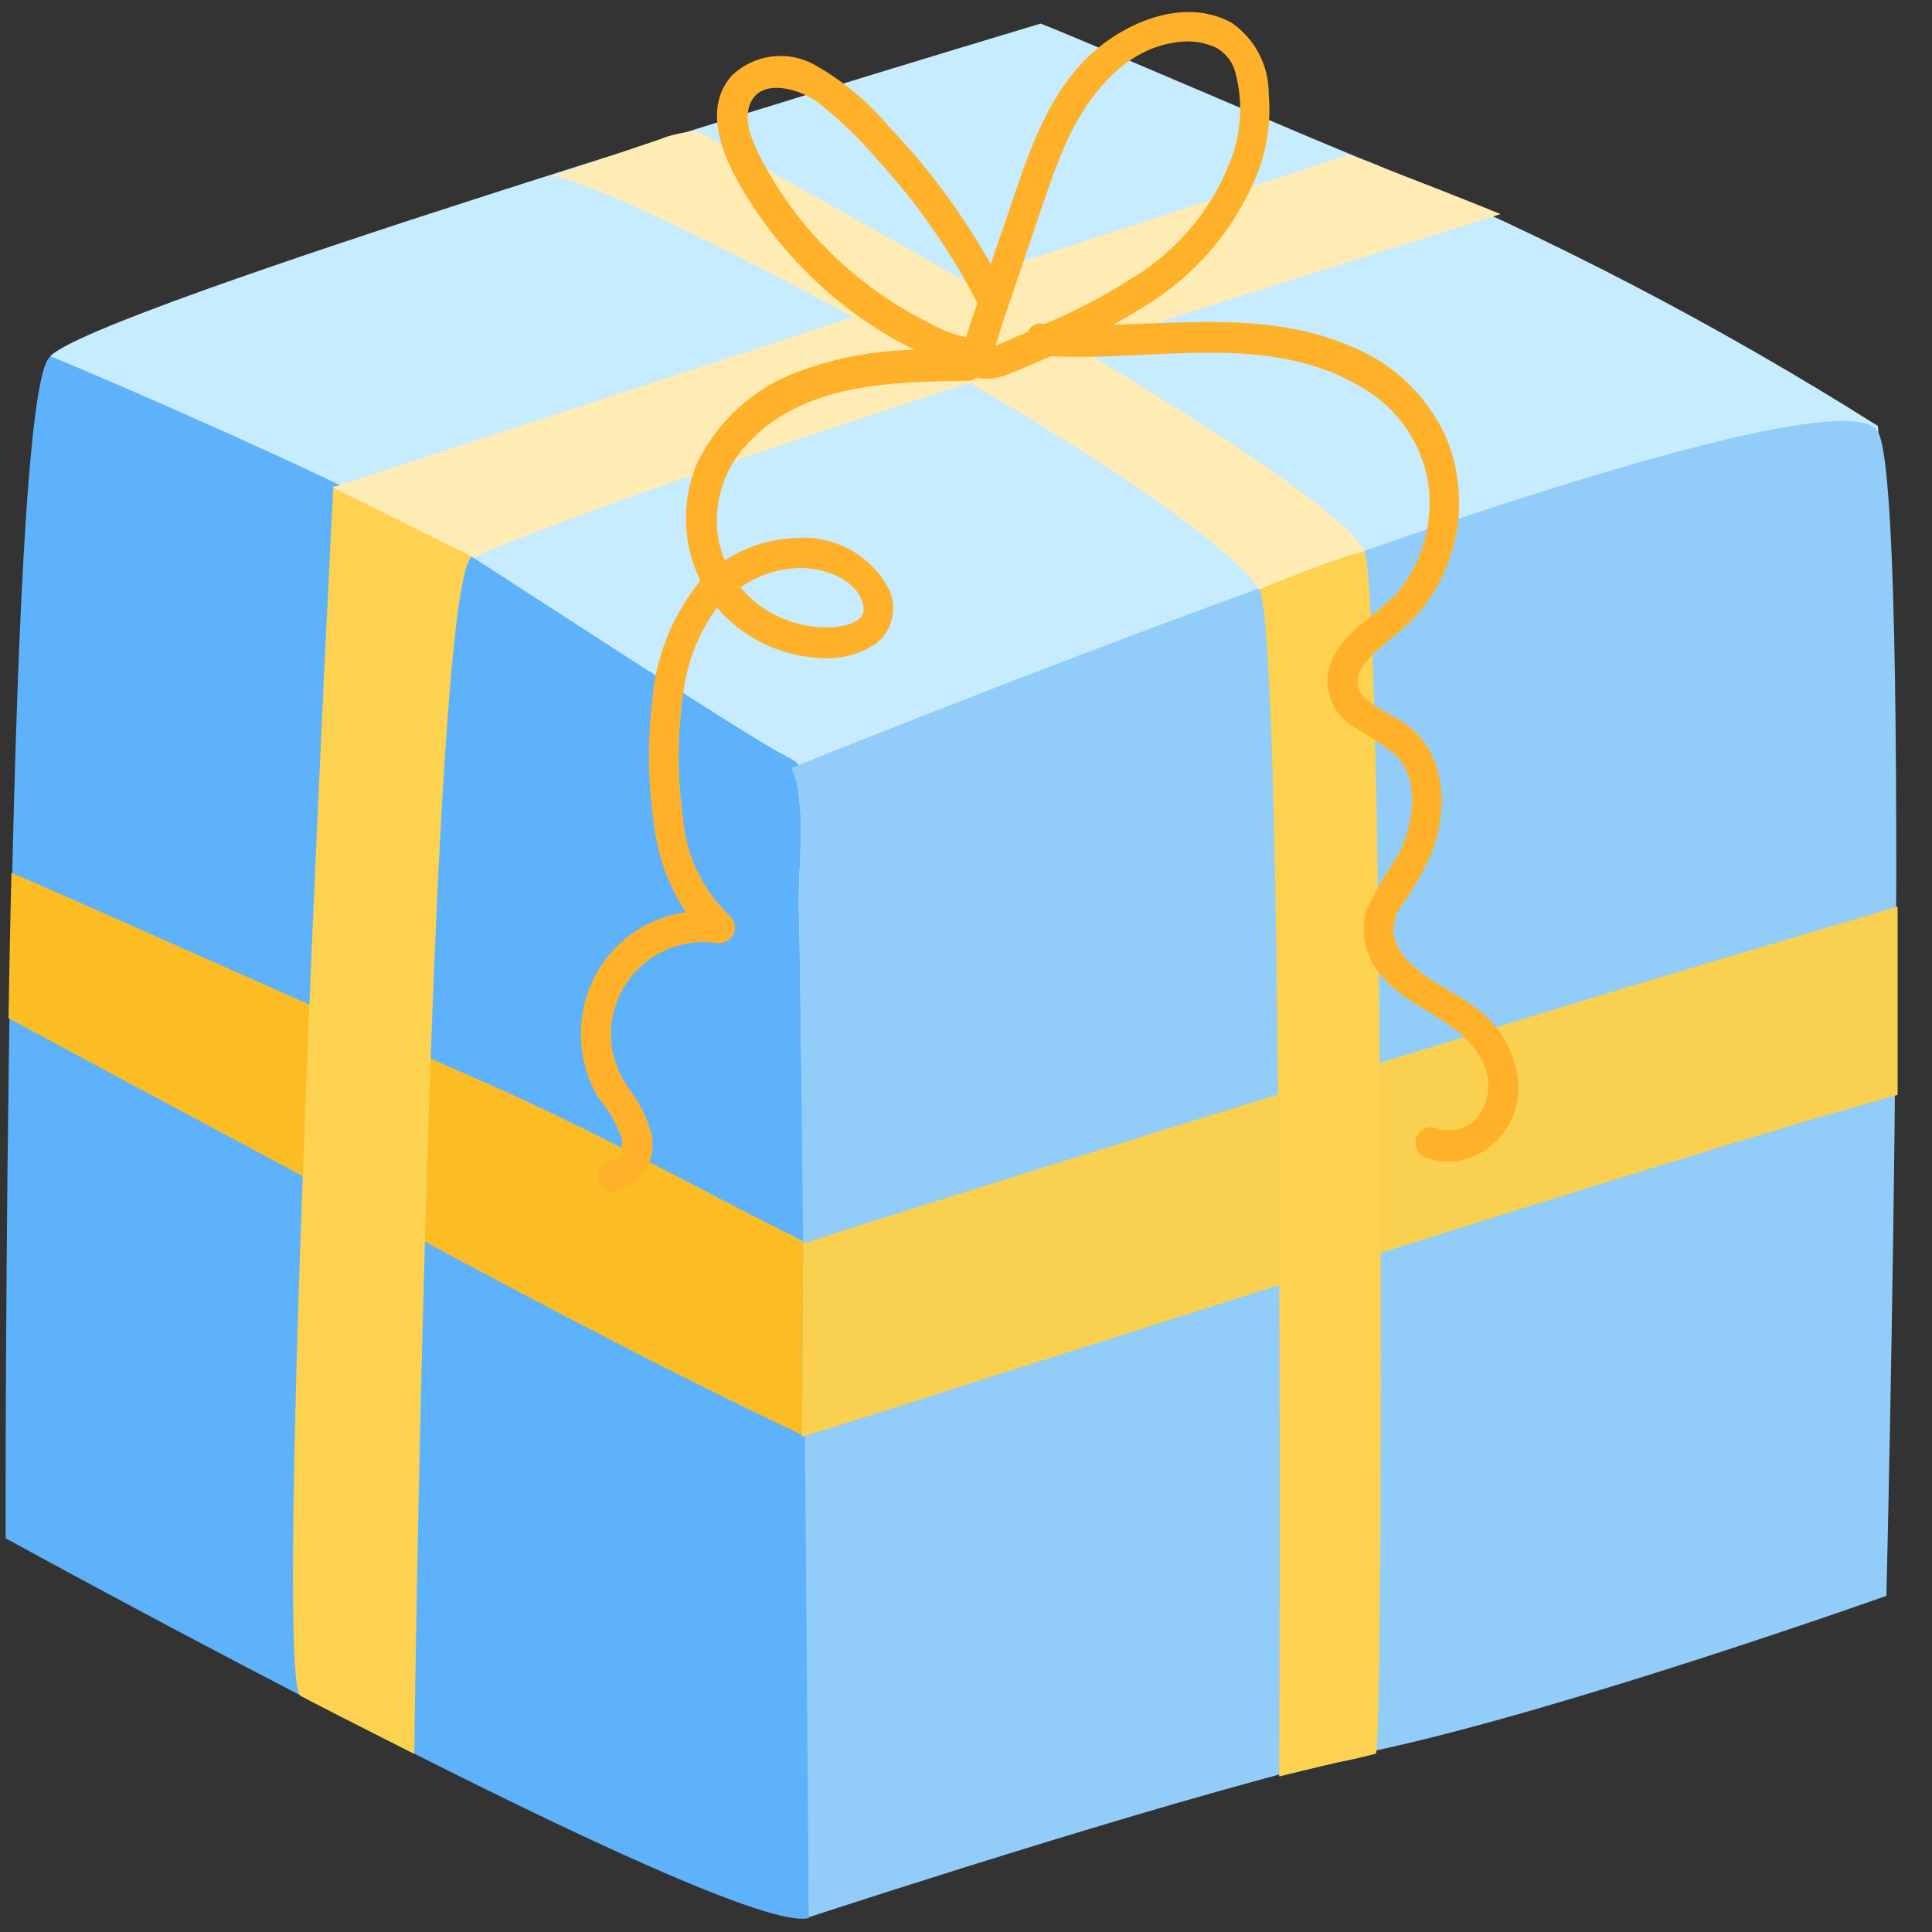 <?xml version="1.0" encoding="UTF-8"?>
<svg width="55px" height="55px" viewBox="0 0 55 55" version="1.1" xmlns="http://www.w3.org/2000/svg" xmlns:xlink="http://www.w3.org/1999/xlink">
    <rect x="0" y="0" width="55" height="55" fill="#333333" stroke="none"/>
    <!-- Generator: Sketch 53.2 (72643) - https://sketchapp.com -->
    <title>iconos 2.0-87</title>
    <desc>Created with Sketch.</desc>
    <g id="final" stroke="none" stroke-width="1" fill="none" fill-rule="evenodd">
        <g id="modal-automático-registro" transform="translate(-388, -651)" fill-rule="nonzero">
            <g id="Group-30" transform="translate(337, 235)">
                <g id="iconos-2.0-87" transform="translate(51, 416)">
                    <path d="M23.029,54.604 C20.828,55.154 0.16,43.791 0.16,43.791 C0.16,43.791 0.104,10.863 1.446,10.142 C2.788,9.421 18.755,12.342 18.755,12.342 L28.232,25.13 L23.034,49.164" id="Path" fill="#5EB2FC"></path>
                    <path d="M22.863,35.337 C19.8,33.803 17.05,32.252 13.904,30.86 C9.35,28.858 4.862,26.823 0.325,24.843 C0.291,26.23 0.264,27.632 0.242,28.985 C4.125,31.086 8.024,33.154 11.913,35.249 C15.614,37.24 19.035,39.044 22.831,40.849 L22.863,35.337 Z" id="Path" fill="#FCBD24"></path>
                    <path d="M13.442,15.829 C12.221,16.627 11.792,49.929 11.792,49.929 C11.792,49.929 9.377,48.714 8.558,48.279 C7.739,47.844 9.488,13.849 9.488,13.849 L13.101,13.849 L13.442,15.851" id="Path" fill="#FCD250"></path>
                    <path d="M22.742,25.927 C22.715,24.827 22.886,23.727 22.742,22.666 C22.633,21.758 23.067,21.873 22.259,21.461 C21.247,20.944 14.091,16.264 13.459,15.867 C12.7,15.383 11.99,15.026 11.204,14.586 C9.553,13.651 3.201,10.851 1.43,10.142 C2.695,8.8 25.058,2.046 29.623,0.671 C31.273,1.32 37.505,4.037 39.16,4.681 C44.125,6.762 48.908,9.253 53.46,12.127 C53.84,16.78 53.724,39.985 53.724,39.985 C53.724,39.985 43.45,43.549 38.06,44.737 C33.11,45.837 24.602,48.648 23.029,49.164 C23.017,46.437 22.82,28.66 22.742,25.927 Z" id="Path" fill="#C7EBFF"></path>
                    <path d="M22.742,25.927 C22.715,24.827 22.886,23.727 22.742,22.666 C22.714,22.388 22.639,22.116 22.523,21.863 C27.016,20.064 33.127,17.683 38.764,15.708 C46.145,13.123 52.839,11.231 53.449,12.276 C54.477,13.728 53.702,45.43 53.702,45.43 C53.702,45.43 44.589,48.669 39.182,49.83 C34.232,50.93 24.596,54.065 23.017,54.582 C23.017,51.876 22.82,28.666 22.742,25.927 Z" id="Path" fill="#92CDFA"></path>
                    <path d="M54.021,25.811 L50.539,26.846 C42.289,29.271 24.018,35.002 22.863,35.404 L22.831,40.904 C24.409,40.431 43.379,34.303 51.458,31.905 C52.31,31.652 53.163,31.41 54.021,31.169 L54.021,25.811 Z" id="Path" fill="#FAD050"></path>
                    <path d="M9.521,13.904 L9.466,13.877 L38.412,4.4 L39.16,4.691 C40.337,5.148 41.531,5.61 42.718,6.094 C36.597,8.036 18.398,13.668 13.48,15.867 C12.161,15.207 10.841,14.553 9.521,13.904 Z" id="Path" fill="#FFECB4"></path>
                    <path d="M38.846,15.719 C38.022,13.574 19.849,3.74 19.849,3.74 C19.483,3.753 19.122,3.829 18.782,3.966 L15.642,5.032 C16.665,4.686 33.748,13.662 35.877,16.814 L38.846,15.713" id="Path" fill="#FFECB4"></path>
                    <path d="M38.846,15.719 C39.397,17.198 39.397,49.874 39.166,49.923 C38.572,50.078 38.615,50.061 38.066,50.176 C37.675,50.264 36.416,50.572 36.416,50.572 C36.416,50.572 36.581,18.755 35.865,16.77 C36.388,16.544 38.803,15.609 38.846,15.719 Z" id="Path" fill="#FCD250"></path>
                    <path d="M17.424,33.919 C17.812,33.861 18.155,33.639 18.366,33.309 C18.577,32.978 18.635,32.573 18.524,32.197 C18.39,31.759 18.178,31.349 17.897,30.987 C17.652,30.637 17.489,30.237 17.419,29.816 C17.303,29.002 17.575,28.182 18.152,27.598 C18.73,27.015 19.547,26.734 20.361,26.84 C20.553,26.886 20.752,26.804 20.856,26.637 C20.967,26.461 20.939,26.231 20.79,26.087 C20.001,25.345 19.52,24.334 19.442,23.254 C19.282,22.108 19.282,20.946 19.442,19.8 C19.542,18.896 19.876,18.033 20.41,17.297 C21.123,18.131 22.139,18.644 23.232,18.722 C23.825,18.796 24.425,18.658 24.926,18.331 C25.437,17.944 25.578,17.236 25.256,16.681 C24.735,15.78 23.749,15.249 22.709,15.312 C21.973,15.33 21.255,15.551 20.636,15.95 C20.561,15.772 20.502,15.588 20.46,15.4 C20.275,14.408 20.573,13.387 21.263,12.65 C22.847,10.912 25.366,10.868 27.549,10.841 C27.641,10.841 27.729,10.812 27.802,10.758 C28.123,10.812 28.452,10.77 28.748,10.637 C29.139,10.483 29.524,10.312 29.909,10.142 C32.857,10.296 36.135,9.416 38.803,11.05 C39.779,11.621 40.455,12.592 40.651,13.706 C40.813,14.754 40.554,15.824 39.93,16.681 C39.286,17.545 37.972,18.035 37.801,19.206 C37.734,19.754 37.97,20.295 38.417,20.619 C38.876,20.883 39.317,21.177 39.737,21.5 C40.447,22.231 40.227,23.468 39.831,24.294 C39.474,24.819 39.158,25.37 38.885,25.944 C38.721,26.585 38.883,27.266 39.319,27.764 C40.106,28.759 41.586,29.002 42.174,30.173 C42.448,30.652 42.433,31.243 42.136,31.707 C41.85,32.114 41.327,32.279 40.859,32.109 C40.746,32.075 40.624,32.088 40.521,32.145 C40.418,32.202 40.341,32.298 40.309,32.411 C40.245,32.646 40.379,32.89 40.612,32.962 C41.275,33.188 42.008,33.032 42.52,32.554 C43.071,32.061 43.327,31.318 43.197,30.591 C43.07,29.864 42.678,29.209 42.097,28.754 C41.486,28.259 40.706,27.979 40.15,27.423 C39.923,27.214 39.761,26.945 39.682,26.648 C39.637,26.335 39.72,26.017 39.913,25.767 C40.282,25.256 40.586,24.702 40.821,24.117 C41.184,23.017 41.162,21.675 40.271,20.817 C39.864,20.433 39.314,20.267 38.896,19.904 C38.478,19.541 38.643,19.09 38.984,18.727 C39.325,18.364 39.925,17.963 40.331,17.512 C40.737,17.056 41.049,16.526 41.25,15.95 C41.662,14.809 41.631,13.555 41.162,12.435 C40.64,11.295 39.71,10.39 38.555,9.9 C36.355,8.921 34.012,9.18 31.686,9.245 C31.966,9.097 32.236,8.938 32.505,8.767 C34.027,7.869 35.201,6.483 35.838,4.835 C36.086,4.145 36.182,3.409 36.118,2.679 C36.125,1.869 35.729,1.109 35.062,0.649 C33.693,-0.104 31.971,0.649 30.954,1.639 C29.788,2.788 29.271,4.389 28.754,5.912 L28.204,7.519 C27.404,6.095 26.429,4.777 25.3,3.597 C24.701,2.884 23.978,2.286 23.166,1.831 C22.402,1.421 21.46,1.55 20.834,2.151 C19.8,3.3 20.9,5.104 21.61,6.133 C22.478,7.384 23.58,8.456 24.855,9.29 C25.233,9.536 25.626,9.761 26.032,9.96 C24.905,9.977 23.789,10.185 22.732,10.576 C21.462,11.04 20.424,11.982 19.838,13.2 C19.391,14.274 19.427,15.488 19.938,16.533 C19.141,17.506 18.663,18.7 18.568,19.954 C18.423,21.184 18.449,22.427 18.645,23.65 C18.762,24.48 19.065,25.274 19.53,25.971 C18.108,26.164 16.953,27.217 16.632,28.616 C16.42,29.523 16.57,30.476 17.05,31.273 C17.35,31.616 17.576,32.016 17.715,32.45 C17.715,32.637 17.66,33 17.424,33.028 C16.863,33.072 16.863,33.946 17.424,33.919 Z M28.336,9.839 C28.407,9.664 28.457,9.476 28.512,9.29 L29.442,6.54 C29.716,5.731 29.991,4.889 30.322,4.125 C30.921,2.788 31.971,1.375 33.533,1.199 C33.908,1.143 34.291,1.201 34.633,1.364 C34.919,1.527 35.12,1.806 35.184,2.128 C35.367,2.854 35.345,3.616 35.117,4.329 C34.616,5.814 33.608,7.076 32.269,7.893 C31.567,8.344 30.831,8.742 30.069,9.081 L29.771,9.213 L29.651,9.213 C29.484,9.189 29.323,9.285 29.265,9.444 L28.881,9.608 C28.721,9.669 28.529,9.774 28.336,9.839 Z M27.825,8.63 L27.825,8.63 C27.736,8.883 27.654,9.141 27.566,9.394 C27.478,9.647 27.566,9.603 27.352,9.565 C27.019,9.474 26.699,9.341 26.4,9.168 C25.086,8.506 23.918,7.586 22.968,6.463 C22.507,5.917 22.104,5.325 21.764,4.697 C21.488,4.197 21.059,3.372 21.428,2.816 C21.797,2.26 22.753,2.541 23.238,2.882 C23.869,3.371 24.448,3.924 24.965,4.532 C26.092,5.757 27.05,7.128 27.814,8.607 L27.825,8.63 Z M21.081,16.72 C21.587,16.368 22.187,16.177 22.803,16.17 C23.474,16.17 24.453,16.506 24.579,17.27 C24.668,17.699 24.062,17.82 23.749,17.853 C23.243,17.888 22.735,17.801 22.27,17.6 C21.808,17.408 21.4,17.106 21.081,16.72 L21.081,16.72 Z" id="Shape" fill="#FFB229"></path>
                </g>
            </g>
        </g>
    </g>
</svg>